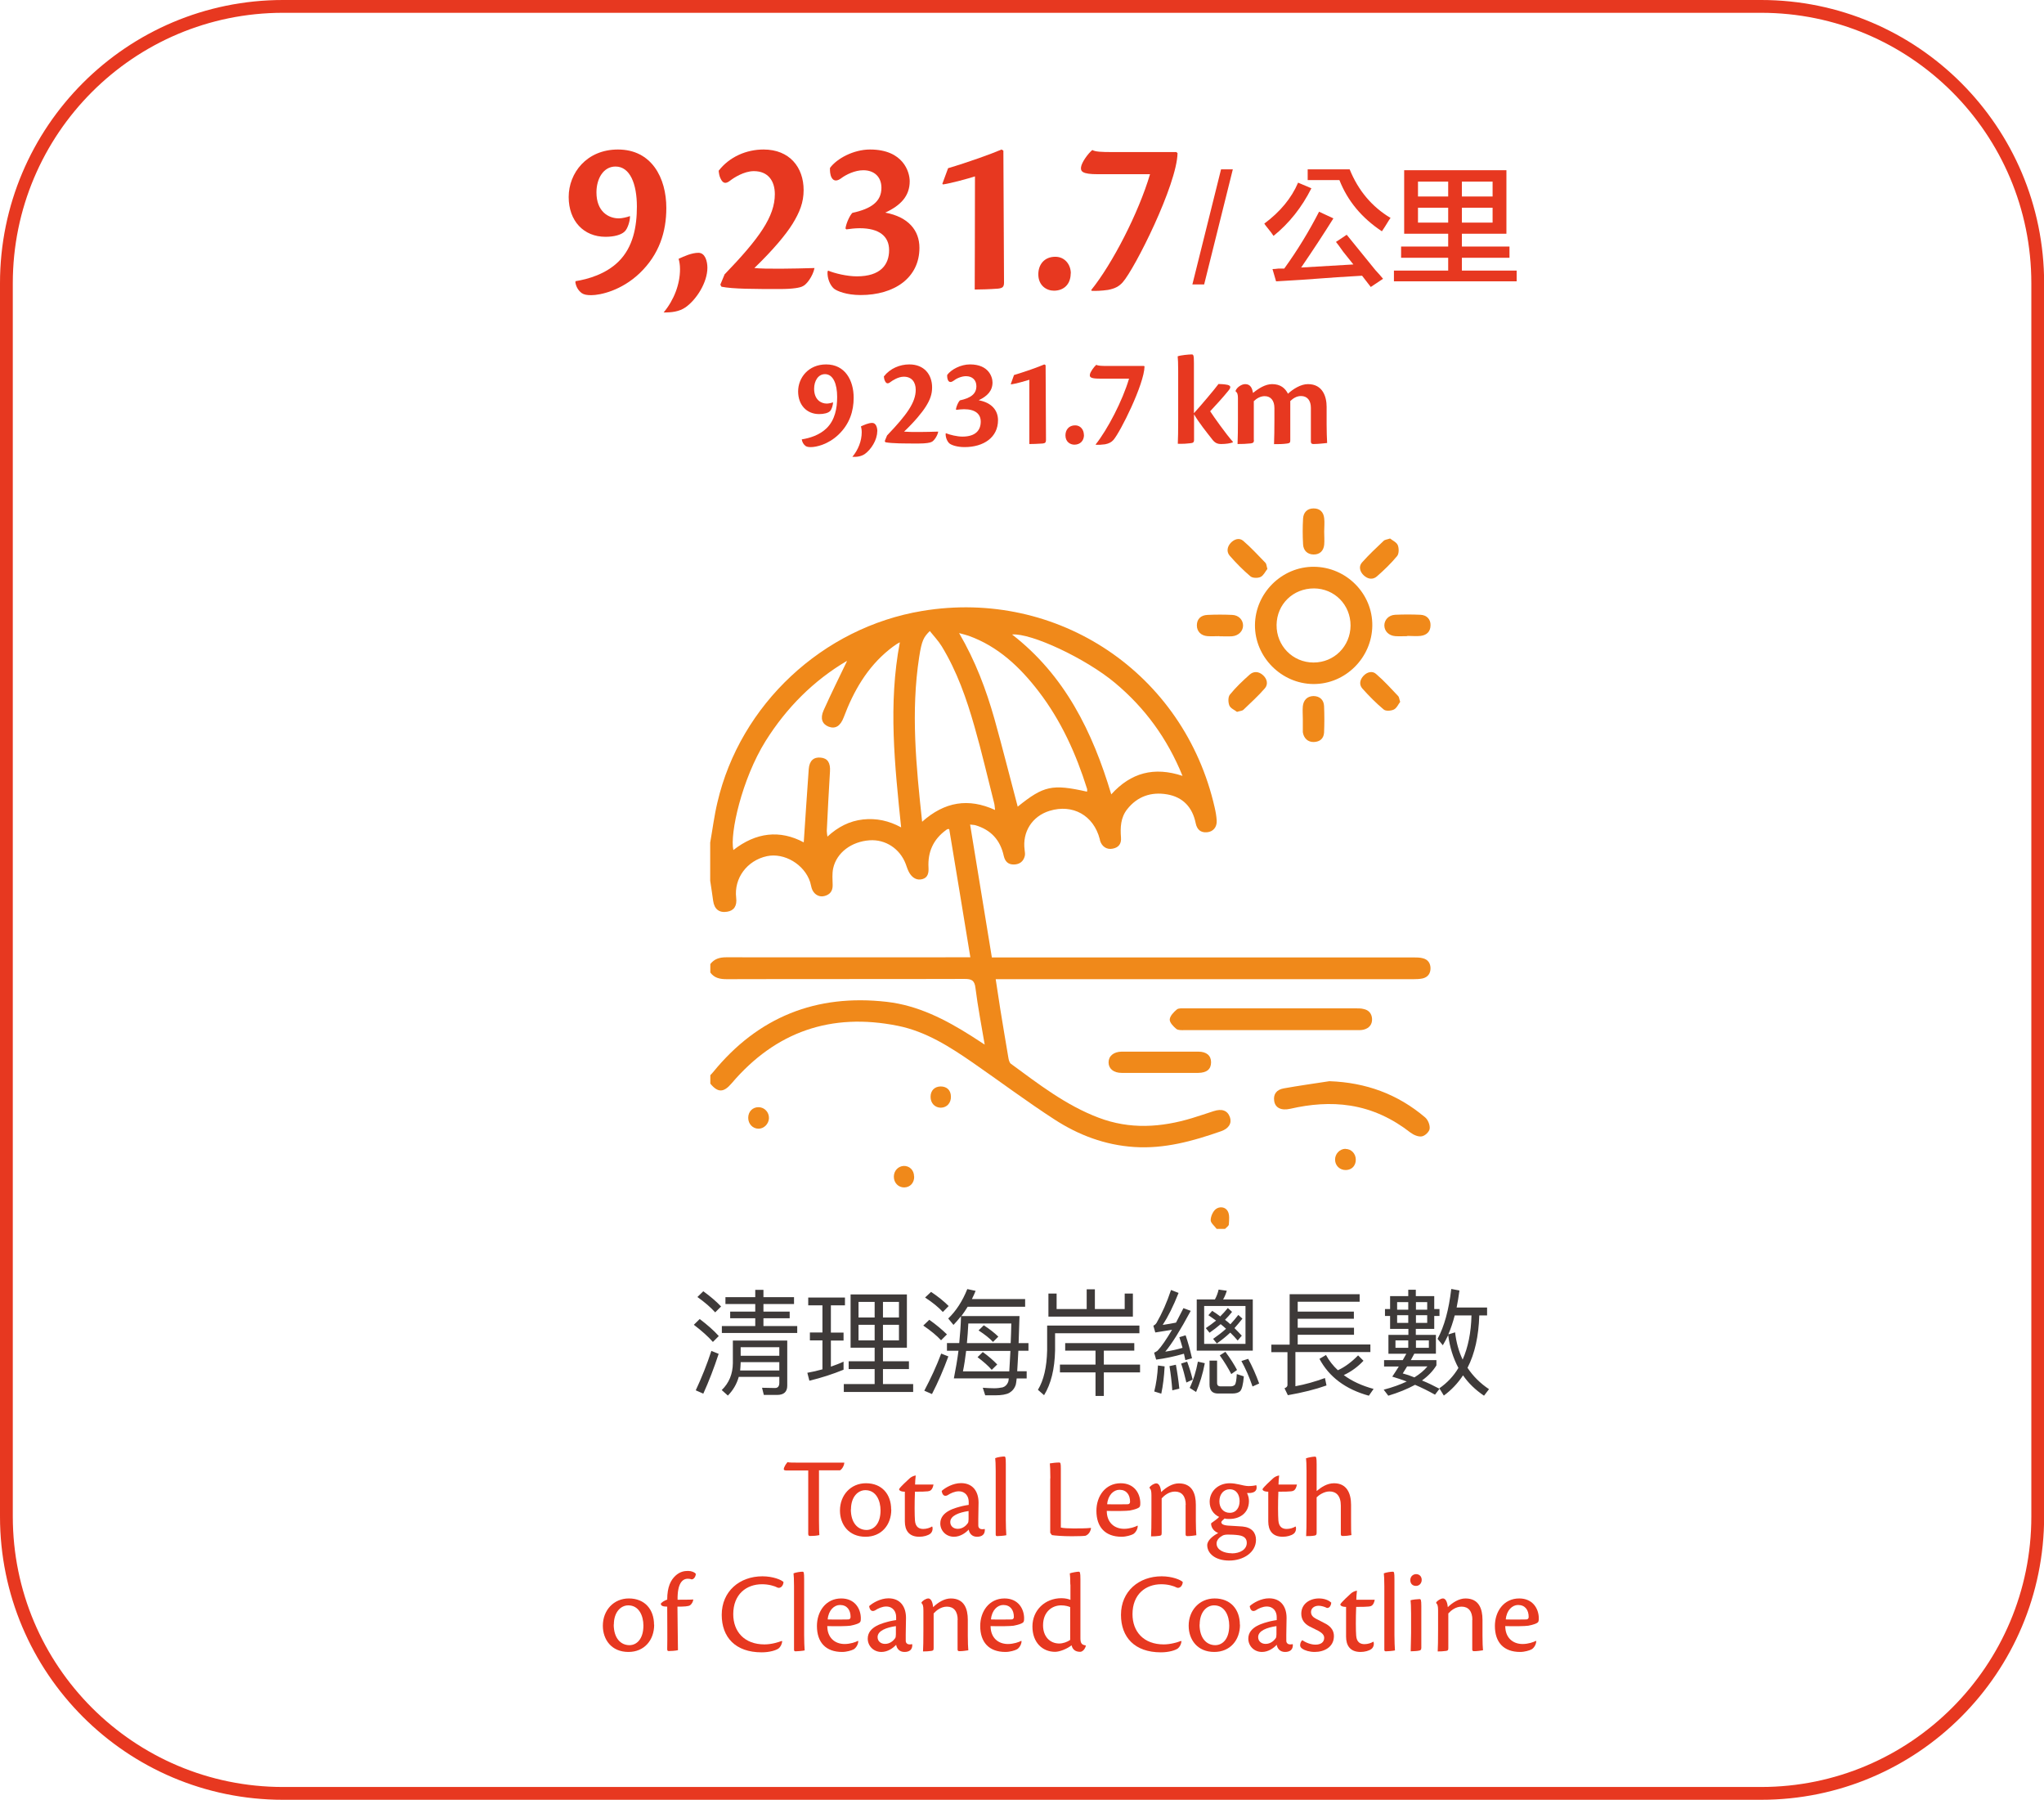 <?xml version="1.0" encoding="UTF-8"?>
<svg id="_圖層_2" data-name="圖層_2" xmlns="http://www.w3.org/2000/svg" viewBox="0 0 159.73 140.61">
  <defs>
    <style>
      .cls-1 {
        fill: #f0891a;
      }

      .cls-2 {
        fill: #3e3a39;
      }

      .cls-3 {
        fill: #e73820;
      }

      .cls-4 {
        fill: none;
        stroke: #e73820;
        stroke-miterlimit: 10;
      }
    </style>
  </defs>
  <g id="_圖層_1-2" data-name="圖層_1">
    <g>
      <path class="cls-1" d="M92.41,60.62c-1.19-2.93-2.94-5.32-5.29-7.28-2.28-1.9-6.54-3.9-8.03-3.77,4.12,3.19,6.29,7.6,7.75,12.49,1.54-1.7,3.35-2.18,5.58-1.44M84.95,61.84c0-.07.02-.15,0-.21-.86-2.74-2.03-5.33-3.79-7.62-1.46-1.9-3.16-3.51-5.47-4.34-.2-.07-.42-.12-.74-.21,1.28,2.19,2.11,4.41,2.76,6.7.64,2.28,1.21,4.58,1.82,6.86,2.04-1.64,2.69-1.78,5.42-1.17M72.06,64.2c1.76-1.57,3.62-1.87,5.7-.92-.03-.22-.03-.38-.07-.53-.51-2-.97-4.01-1.54-5.99-.62-2.18-1.37-4.32-2.56-6.27-.26-.42-.61-.79-.93-1.19-.48.48-.63.73-.83,2.03-.66,4.27-.24,8.52.23,12.87M66.17,51.64c-2.59,1.53-4.7,3.64-6.34,6.25-1.86,2.98-2.81,7.26-2.52,8.52,1.76-1.38,3.63-1.6,5.5-.6.13-1.91.25-3.82.39-5.73.05-.65.39-.95.94-.89.54.05.76.41.72,1.07-.1,1.55-.17,3.1-.25,4.66,0,.13.03.26.05.44.83-.76,1.72-1.22,2.79-1.34,1.04-.11,2.02.1,2.97.62-.5-4.85-1.02-9.63-.1-14.46-.13.08-.22.11-.29.17-.18.12-.36.25-.53.39-1.74,1.4-2.8,3.26-3.57,5.31-.26.68-.65.92-1.18.72-.5-.2-.67-.64-.39-1.27.58-1.29,1.21-2.57,1.82-3.83M55.49,65.88c.19-1.06.32-2.13.57-3.18,1.78-7.66,8.23-13.68,16.01-14.97,10.6-1.76,20.47,4.87,22.85,15.35.08.34.14.68.16,1.03.03.51-.28.87-.75.91-.51.05-.79-.22-.89-.7-.25-1.25-1-2.05-2.24-2.26-1.23-.21-2.32.15-3.12,1.17-.51.65-.54,1.42-.48,2.2.04.48-.17.78-.64.87-.47.1-.86-.16-1-.64-.01-.04,0-.07-.02-.11-.48-1.85-2.11-2.76-3.93-2.2-1.35.42-2.13,1.64-1.94,3.05.02.16.05.34.01.49-.11.42-.41.64-.84.65-.46.01-.7-.24-.8-.67-.27-1.24-1-2.04-2.22-2.4-.1-.03-.21-.02-.41-.05.57,3.47,1.13,6.9,1.7,10.38h.73c10.74,0,21.47,0,32.21,0,.25,0,.52,0,.76.07.38.1.57.38.58.77,0,.42-.21.7-.61.8-.23.05-.47.06-.71.06-10.63,0-21.25,0-31.88,0h-.78c.13.82.24,1.59.36,2.35.21,1.28.42,2.56.64,3.84.03.15.08.34.19.42,2.17,1.59,4.29,3.24,6.85,4.21,2.44.93,4.88.77,7.32.03.56-.17,1.11-.36,1.67-.54.64-.21,1.08-.06,1.27.46.17.48-.08.9-.69,1.11-2.2.77-4.43,1.39-6.8,1.23-2.27-.15-4.33-.93-6.2-2.14-2.18-1.41-4.26-2.97-6.4-4.45-1.81-1.25-3.67-2.44-5.87-2.88-5.19-1.04-9.53.45-12.97,4.49-.62.73-1.07.76-1.67.03v-.66c.07-.08.15-.15.21-.23,3.52-4.32,8.07-6.13,13.58-5.5,2.44.28,4.56,1.37,6.6,2.66.33.21.65.42,1.05.68-.26-1.54-.54-2.97-.72-4.42-.07-.61-.31-.71-.86-.71-6.19.02-12.38,0-18.57.02-.52,0-.97-.08-1.29-.52v-.66c.31-.41.73-.53,1.24-.53,6.14.01,12.28,0,18.41,0h.67c-.56-3.41-1.1-6.72-1.65-10.01-.07,0-.1-.02-.11-.01-.05.02-.1.04-.14.08-1,.73-1.44,1.72-1.37,2.94.02.39-.04.77-.47.89-.42.12-.76-.08-.99-.43-.15-.23-.23-.5-.32-.75-.45-1.19-1.58-1.94-2.83-1.85-1.41.1-2.57.96-2.84,2.19-.09.42-.05.87-.04,1.31.01.48-.23.76-.67.86-.43.1-.83-.17-.97-.62-.05-.16-.07-.32-.12-.48-.45-1.38-2.02-2.31-3.38-2.02-1.56.34-2.58,1.73-2.4,3.25.08.63-.17,1.01-.71,1.09-.62.1-1-.2-1.09-.86-.07-.52-.15-1.04-.23-1.56v-2.97Z"/>
      <path class="cls-1" d="M95.08,96.01c-.17-.23-.47-.46-.47-.68,0-.29.17-.68.39-.86.3-.24.77-.19.95.17.15.28.1.67.08,1.01,0,.13-.19.24-.3.36h-.66Z"/>
      <path class="cls-1" d="M102.68,45.97c-1.63,0-2.9,1.23-2.92,2.85-.02,1.63,1.26,2.94,2.89,2.94,1.61,0,2.88-1.27,2.89-2.89,0-1.62-1.25-2.89-2.86-2.9M102.63,53.44c-2.5-.02-4.58-2.12-4.56-4.61.02-2.5,2.11-4.57,4.61-4.55,2.53.02,4.59,2.1,4.56,4.6-.03,2.51-2.11,4.58-4.61,4.56"/>
      <path class="cls-1" d="M99.26,80.48c-2.23,0-4.47,0-6.71,0-.22,0-.49.02-.63-.1-.23-.19-.53-.5-.51-.74.02-.27.31-.57.55-.77.14-.12.42-.09.64-.09,4.47,0,8.94,0,13.41,0,.18,0,.37,0,.55.05.41.08.64.37.66.77.02.43-.22.73-.65.84-.19.05-.4.04-.6.04-2.23,0-4.47,0-6.71,0"/>
      <path class="cls-1" d="M103.9,84.47c2.84.1,5.33,1.01,7.47,2.83.22.19.39.6.35.89-.03.23-.36.55-.61.59-.27.05-.64-.11-.88-.29-1.4-1.09-2.94-1.83-4.7-2.11-1.58-.25-3.14-.11-4.68.24-.73.17-1.21-.07-1.28-.63-.07-.5.18-.86.75-.96,1.18-.21,2.38-.38,3.56-.56"/>
      <path class="cls-1" d="M90.67,82.16c.99,0,1.98,0,2.97,0,.65,0,1,.31,1,.83,0,.54-.33.82-1,.83-2,0-3.99,0-5.99,0-.63,0-1.02-.33-1.02-.82,0-.5.4-.83,1.02-.84,1.01,0,2.01,0,3.02,0"/>
      <path class="cls-1" d="M103.48,41.52c0,.35.03.7,0,1.04-.05.48-.35.77-.84.76-.49-.01-.79-.33-.81-.8-.04-.67-.04-1.35,0-2.02.03-.46.32-.78.82-.78.5,0,.78.29.83.77.04.34,0,.69,0,1.04h0Z"/>
      <path class="cls-1" d="M101.81,56.17c0-.33-.03-.66,0-.99.05-.48.34-.79.83-.8.48,0,.81.29.83.78.03.69.03,1.39,0,2.08-.03.46-.33.72-.81.73-.45.01-.78-.29-.85-.77,0-.04,0-.07,0-.11,0-.31,0-.62,0-.93h0Z"/>
      <path class="cls-1" d="M109.42,54.83c-.14.18-.27.49-.49.6-.22.11-.64.14-.8,0-.6-.5-1.15-1.06-1.67-1.64-.27-.31-.19-.69.09-.99.28-.3.69-.41.98-.15.62.53,1.17,1.14,1.73,1.73.08.08.08.23.16.46"/>
      <path class="cls-1" d="M99.04,44.45c-.15.18-.29.5-.52.62-.22.11-.63.1-.8-.04-.58-.49-1.12-1.04-1.62-1.61-.26-.3-.21-.69.07-1,.28-.3.67-.43.98-.17.62.53,1.17,1.14,1.74,1.72.08.08.08.24.15.47"/>
      <path class="cls-1" d="M108.64,42.08c.19.15.5.29.59.51.1.24.1.67-.05.85-.47.57-1.02,1.1-1.58,1.59-.33.29-.73.21-1.04-.09-.29-.28-.4-.68-.13-.99.53-.6,1.12-1.15,1.7-1.7.09-.09.27-.1.5-.18"/>
      <path class="cls-1" d="M95.29,49.7c-.31,0-.62.02-.93,0-.51-.04-.83-.37-.83-.84,0-.48.29-.8.84-.82.64-.03,1.28-.03,1.92,0,.51.02.85.39.85.83,0,.44-.36.8-.86.84-.33.02-.66,0-.99,0"/>
      <path class="cls-1" d="M109.97,49.7c-.31,0-.62.02-.93,0-.51-.04-.85-.38-.86-.83,0-.44.33-.81.84-.84.66-.03,1.32-.03,1.98,0,.5.02.8.36.79.81,0,.51-.3.78-.77.84-.34.04-.69,0-1.04,0h0Z"/>
      <path class="cls-1" d="M96.66,55.61c-.18-.14-.5-.27-.59-.49-.1-.25-.11-.67.04-.85.46-.57.99-1.07,1.54-1.56.32-.29.72-.26,1.05.04.32.29.42.71.14,1.03-.51.59-1.1,1.12-1.67,1.67-.09.09-.27.09-.52.17"/>
      <path class="cls-1" d="M59.29,86.5c.46.01.82.4.8.87-.02.44-.39.81-.81.81-.46,0-.81-.37-.81-.85,0-.49.35-.84.82-.83"/>
      <path class="cls-1" d="M105.14,89.76c.46,0,.81.37.81.84,0,.47-.31.8-.77.81-.47.01-.84-.33-.85-.8-.01-.46.36-.85.81-.86"/>
      <path class="cls-1" d="M71.44,91.91c.01.5-.31.85-.78.86-.46,0-.81-.36-.81-.84,0-.46.33-.81.76-.84.46-.02.82.33.82.82"/>
      <path class="cls-1" d="M73.51,84.88c.48,0,.79.29.8.78.02.5-.31.87-.78.88-.47,0-.81-.35-.81-.85,0-.49.31-.8.78-.81"/>
      <path class="cls-4" d="M137.61,140.11H22.12c-11.94,0-21.62-9.68-21.62-21.63V22.13C.5,10.18,10.18.5,22.12.5h115.5c11.94,0,21.62,9.68,21.62,21.63v96.35c0,11.94-9.68,21.63-21.62,21.63Z"/>
      <g>
        <path class="cls-3" d="M44.96,21.97c1.01-.16,2.38-.56,3.37-1.53,1.15-1.13,1.44-2.74,1.44-4.3,0-1.78-.54-3.13-1.67-3.13-.95,0-1.49.95-1.49,2.02,0,1.48.92,2.03,1.75,2.03.23,0,.65-.09.87-.18.02.34-.18,1.01-.43,1.22-.27.25-.81.4-1.48.4-1.71,0-2.88-1.24-2.88-3.11s1.4-3.71,3.85-3.71c2.63,0,3.78,2.21,3.78,4.57,0,1.84-.54,3.62-2.09,5.1-1.42,1.35-3.06,1.71-3.78,1.71-.34,0-.56-.04-.74-.16-.29-.22-.45-.52-.5-.86l.02-.05Z"/>
        <path class="cls-3" d="M55.28,20.91c0,1.17-.86,2.5-1.71,3.1-.49.34-1.1.41-1.71.4.81-.97,1.28-2.2,1.28-3.38,0-.34-.05-.61-.11-.81.43-.2,1.03-.47,1.55-.47s.7.65.7,1.17Z"/>
        <path class="cls-3" d="M56.61,21.45c2.74-2.84,3.94-4.54,3.94-6.28,0-1.03-.52-1.8-1.64-1.8-.77,0-1.57.52-1.85.74-.34.27-.56.23-.74-.14-.11-.2-.14-.45-.16-.63.85-1.1,2.18-1.66,3.51-1.66,2.03,0,3.13,1.39,3.13,3.17,0,.97-.31,1.73-.86,2.63-.54.87-1.55,2.07-2.99,3.46.86.09,3.04.05,4.7,0-.13.65-.63,1.3-.9,1.41-.2.13-.81.23-1.78.23-2.05,0-3.67,0-4.59-.18l-.09-.16.32-.77Z"/>
        <path class="cls-3" d="M64.71,21.14c.52.22,1.49.45,2.25.45,1.84,0,2.52-.9,2.52-2.05,0-1.08-.77-1.71-2.3-1.71-.38,0-.76.05-1.04.09l-.07-.07c.05-.4.34-1.03.54-1.22,1.48-.32,2.27-.88,2.27-1.96,0-.83-.54-1.37-1.42-1.37-.65,0-1.35.34-1.73.63-.27.2-.56.27-.74-.05-.13-.23-.14-.56-.13-.76.54-.74,1.85-1.44,3.13-1.44,2.59,0,3.1,1.75,3.1,2.48,0,1.15-.7,1.89-1.91,2.45,1.82.34,2.67,1.4,2.67,2.75,0,2.36-1.98,3.69-4.59,3.69-1.12,0-1.85-.31-2.09-.5-.31-.27-.54-.83-.5-1.35l.05-.05Z"/>
        <path class="cls-3" d="M78.41,11.76c0,1.21.05,8.86.05,10.32,0,.36-.14.43-.47.47-.61.05-1.51.07-1.82.07,0-.96.02-4.88.02-8.84-.49.16-1.87.54-2.5.63l-.05-.05.45-1.22c1.53-.45,3.42-1.13,4.18-1.46l.14.09Z"/>
        <path class="cls-3" d="M83.67,21.36c0,.83-.52,1.35-1.31,1.35-.58,0-1.22-.4-1.22-1.28,0-.74.45-1.37,1.33-1.37.74,0,1.21.61,1.21,1.3Z"/>
        <path class="cls-3" d="M92.02,11.96c-.05,2.47-3.33,9.02-4.29,10.1-.29.32-.61.49-1.15.59-.5.07-.96.09-1.28.07l-.02-.07c1.64-2.03,3.69-6,4.59-9.04h-4.09c-1.21,0-1.35-.22-1.3-.56.05-.36.52-1.03.88-1.33.23.14.74.16,1.55.16h5.02l.07.07Z"/>
      </g>
      <path class="cls-3" d="M93.18,22.22l2.24-8.99h.92l-2.24,8.99h-.92ZM102.48,14.71c-.75,1.49-1.73,2.73-2.96,3.72-.08-.13-.24-.35-.48-.64-.11-.13-.19-.24-.24-.32,1.25-.93,2.13-2,2.64-3.2l1.04.44h0ZM101.72,21.86c-.88.05-1.55.09-2,.12l-.28-.96c.11,0,.27-.01.48-.04h.44c1.04-1.44,1.94-2.92,2.72-4.44l1.12.52c-.75,1.2-1.59,2.48-2.52,3.84l4.08-.24c-.19-.24-.45-.57-.8-1-.24-.35-.43-.6-.56-.76l.84-.56c.48.59,1.23,1.51,2.24,2.76.27.29.47.52.6.68l-.96.64-.68-.88c-1.01.05-2.58.16-4.72.32h0ZM108.55,17.19c-.24.4-.43.69-.56.88-1.57-1.04-2.68-2.37-3.32-4h-2.48v-.84h3.28c.67,1.65,1.73,2.92,3.2,3.8-.03.03-.07.08-.12.16h0ZM109.49,20.14v-.88h3.68v-1h-3.44v-4.96h7.99v4.96h-3.48v1h3.72v.88h-3.72v1h4.28v.84h-9.59v-.84h4.24v-1h-3.68ZM110.81,14.19v1.16h2.36v-1.16h-2.36ZM110.81,16.23v1.16h2.36v-1.16h-2.36ZM116.64,14.19h-2.4v1.16h2.4v-1.16ZM114.24,16.23v1.16h2.4v-1.16h-2.4Z"/>
      <g>
        <path class="cls-3" d="M62.69,34.32c.57-.09,1.35-.32,1.91-.87.65-.64.82-1.55.82-2.44,0-1.01-.31-1.78-.95-1.78-.54,0-.85.54-.85,1.14,0,.84.52,1.16.99,1.16.13,0,.37-.05.49-.1,0,.19-.1.57-.25.7-.15.14-.46.22-.84.22-.97,0-1.64-.71-1.64-1.77s.8-2.11,2.19-2.11c1.49,0,2.15,1.26,2.15,2.6,0,1.04-.31,2.05-1.19,2.89-.81.77-1.74.97-2.15.97-.19,0-.32-.02-.42-.09-.16-.12-.26-.3-.29-.49v-.03Z"/>
        <path class="cls-3" d="M68.55,33.71c0,.67-.49,1.42-.97,1.76-.28.19-.62.24-.97.22.46-.55.73-1.25.73-1.92,0-.19-.03-.35-.06-.46.25-.11.58-.27.88-.27s.4.37.4.66Z"/>
        <path class="cls-3" d="M69.32,34.02c1.55-1.62,2.24-2.58,2.24-3.57,0-.58-.3-1.02-.93-1.02-.44,0-.89.3-1.05.42-.19.15-.32.13-.42-.08-.06-.11-.08-.25-.09-.36.48-.62,1.24-.94,1.99-.94,1.16,0,1.78.79,1.78,1.8,0,.55-.17.98-.49,1.49-.31.49-.88,1.18-1.7,1.96.49.05,1.73.03,2.67,0-.07.37-.36.74-.51.8-.11.07-.46.13-1.01.13-1.17,0-2.09,0-2.61-.1l-.05-.09.18-.44Z"/>
        <path class="cls-3" d="M73.93,33.85c.3.12.85.26,1.28.26,1.04,0,1.43-.51,1.43-1.17,0-.61-.44-.97-1.31-.97-.21,0-.43.03-.59.05l-.04-.04c.03-.23.19-.58.31-.7.84-.18,1.29-.5,1.29-1.11,0-.47-.31-.78-.81-.78-.37,0-.77.19-.98.36-.15.11-.32.15-.42-.03-.07-.13-.08-.32-.07-.43.31-.42,1.05-.82,1.78-.82,1.47,0,1.76.99,1.76,1.41,0,.65-.4,1.07-1.08,1.39,1.03.19,1.51.8,1.51,1.56,0,1.34-1.12,2.1-2.61,2.1-.63,0-1.05-.17-1.19-.29-.17-.15-.31-.47-.29-.77l.03-.03Z"/>
        <path class="cls-3" d="M81.71,28.52c0,.69.03,5.03.03,5.86,0,.2-.08.25-.27.27-.35.03-.86.04-1.03.04,0-.54,0-2.77,0-5.02-.28.09-1.06.31-1.42.36l-.03-.03.25-.7c.87-.26,1.94-.64,2.37-.83l.08.05Z"/>
        <path class="cls-3" d="M84.71,33.97c0,.47-.3.77-.75.77-.33,0-.7-.22-.7-.73,0-.42.26-.78.76-.78.42,0,.68.35.68.74Z"/>
        <path class="cls-3" d="M89.44,28.63c-.03,1.4-1.89,5.12-2.43,5.74-.16.18-.35.28-.65.34-.29.04-.54.05-.73.04v-.04c.92-1.16,2.09-3.4,2.6-5.13h-2.32c-.69,0-.77-.12-.74-.32.03-.2.3-.58.5-.76.13.08.42.09.88.09h2.85l.04.04Z"/>
        <path class="cls-3" d="M93.31,32.27c.46-.5,1.68-1.94,1.91-2.27.18,0,.49.02.72.07.24.07.28.19.04.47-.42.52-.92,1.06-1.41,1.59.29.45,1.28,1.84,1.78,2.39v.03c-.18.09-.58.14-.91.14s-.52-.09-.77-.44c-.37-.47-.99-1.24-1.36-1.88v1.99c0,.2-.07.25-.31.27-.27.03-.45.05-.96.04.02-.42.03-1.02.03-1.88v-3.82c0-.61-.02-.92-.04-1.13.22-.09.88-.15,1.09-.15.14,0,.18.05.18.67v3.91Z"/>
        <path class="cls-3" d="M97.99,34.36c0,.18-.03.25-.24.28-.36.04-.67.05-1.04.05.02-.54.03-1.17.03-1.86v-1.72c0-.28-.04-.43-.18-.53v-.06c.1-.26.46-.51.75-.51.44,0,.55.37.61.69.42-.35.96-.69,1.49-.69.66,0,1.02.32,1.24.75.4-.37,1-.75,1.56-.75,1.16,0,1.46.99,1.46,1.77v1.39c0,.53.02,1.09.04,1.44-.24.02-.65.08-1.08.08-.13,0-.19-.06-.19-.19v-2.63c0-.57-.27-.93-.77-.93-.36,0-.62.19-.84.39v3.05c0,.18-.02.24-.24.27-.36.05-.67.05-1.03.05.02-.54.03-1.17.03-1.86v-.96c0-.58-.28-.93-.76-.93-.33,0-.62.17-.85.39v3.04Z"/>
      </g>
      <path class="cls-2" d="M56.17,104.38l-.46.46c-.36-.41-.86-.86-1.49-1.34l.46-.45c.59.45,1.1.89,1.49,1.33ZM56.16,105.77c-.36,1.1-.76,2.14-1.2,3.11l-.59-.26c.47-1.01.88-2.03,1.22-3.08l.57.23ZM56.35,102.07l-.46.46c-.34-.38-.8-.78-1.39-1.2l.46-.45c.55.4,1.01.79,1.39,1.19ZM56.88,109.03l-.48-.43c.57-.55.86-1.25.87-2.1v-1.77h4.25v3.53c0,.48-.27.72-.79.72h-1.04l-.14-.56c.36,0,.7.02,1.01.02.23,0,.34-.14.34-.41v-.46h-3.17c-.16.57-.45,1.05-.85,1.46ZM59.02,101.34v-.57h.64v.57h2.39v.54h-2.39v.59h2.05v.52h-2.05v.61h2.64v.54h-5.89v-.54h2.61v-.61h-1.96v-.52h1.96v-.59h-2.33v-.54h2.33ZM57.88,106.47c0,.22-.03.41-.04.6h3.06v-.65h-3.02v.05ZM60.9,105.25h-3.02v.67h3.02v-.67ZM64.27,104.11v-2.13h-1.11v-.61h2.87v.61h-1.1v2.13h.99v.62h-.99v2.04c.34-.12.67-.24.99-.39v.63c-.83.34-1.72.63-2.67.86l-.16-.62c.4-.07.79-.16,1.18-.27v-2.26h-.98v-.62h.98ZM70.87,101.13v4.16h-1.87v1.06h2.03v.61h-2.03v1.17h2.36v.62h-5.42v-.62h2.41v-1.17h-2.03v-.61h2.03v-1.06h-1.88v-4.16h4.4ZM68.35,102.93v-1.22h-1.26v1.22h1.26ZM68.35,103.5h-1.26v1.22h1.26v-1.22ZM69,102.93h1.25v-1.22h-1.25v1.22ZM70.25,103.5h-1.25v1.22h1.25v-1.22ZM74,104.25l-.46.46c-.33-.36-.79-.74-1.39-1.15l.47-.45c.54.38,1,.77,1.38,1.14ZM74.11,105.97c-.38,1.04-.81,2.03-1.28,2.94l-.6-.26c.5-.95.95-1.91,1.32-2.9l.56.22ZM74.14,102.03l-.46.47c-.33-.36-.79-.74-1.39-1.13l.47-.44c.54.36,1,.73,1.38,1.11ZM75.1,102.82h4.57c-.03.79-.05,1.49-.07,2.11h.77v.6h-.79c-.04.66-.06,1.19-.09,1.6h.74v.56h-.78c-.03.25-.05.41-.07.48-.09.29-.26.5-.51.65-.25.13-.61.19-1.1.19-.22,0-.49,0-.78,0l-.19-.59c.32.02.62.04.89.04.24,0,.46-.03.66-.07.2-.06.34-.2.43-.41.02-.05.04-.14.05-.29h-4.29c.14-.72.27-1.44.36-2.16h-.9v-.6h.96c.07-.69.12-1.4.14-2.1-.19.24-.39.47-.59.68l-.41-.5c.61-.59,1.11-1.35,1.49-2.3l.65.14c-.09.23-.19.44-.29.64h4.16v.6h-4.49c-.16.26-.32.5-.5.74ZM75.25,107.14h3.62c.03-.41.05-.94.09-1.6h-3.46c-.07.58-.15,1.12-.25,1.6ZM79.04,103.4h-3.37c-.03.54-.06,1.05-.11,1.53h3.42c.02-.47.04-.98.05-1.53ZM77.92,106.61l-.42.41c-.27-.31-.64-.64-1.11-.99l.41-.4c.45.32.82.65,1.13.97ZM78.01,104.43l-.41.41c-.27-.29-.65-.59-1.13-.9l.41-.4c.45.29.83.59,1.13.88ZM89.04,104.16h-6.59v1.34c-.03,1.46-.32,2.62-.86,3.5l-.48-.42c.45-.74.69-1.76.72-3.08v-1.94h7.21v.6ZM85.56,100.73v1.54h2.33v-1.21h.64v1.8h-6.6v-1.8h.64v1.21h2.35v-1.54h.64ZM88.64,104.93v.59h-2.38v1.09h2.83v.61h-2.83v1.84h-.65v-1.84h-2.78v-.61h2.78v-1.09h-2.37v-.59h5.39ZM93.13,106.12l-.5.14-.11-.5c-.76.22-1.48.37-2.17.46l-.16-.54c.11-.05.2-.1.27-.16.31-.32.68-.87,1.13-1.63-.43.07-.87.14-1.31.21l-.15-.53c.09-.04.18-.11.25-.22.43-.75.81-1.6,1.13-2.57l.59.23c-.41,1.04-.83,1.87-1.24,2.5.34-.05.69-.11,1.04-.18.18-.35.38-.73.58-1.13l.57.21c-.81,1.51-1.47,2.57-1.99,3.19.46-.07.91-.17,1.35-.3-.08-.29-.16-.56-.25-.83l.49-.15c.18.52.35,1.13.5,1.8ZM91.01,106.76c-.04.8-.13,1.51-.26,2.12l-.55-.17c.15-.59.25-1.27.29-2.03l.52.07ZM92.16,108.49l-.55.13c-.05-.71-.13-1.34-.22-1.89l.5-.11c.11.58.2,1.2.27,1.87ZM93.21,107.78l-.5.23c-.13-.56-.26-1.05-.41-1.48l.47-.15c.16.43.31.89.43,1.4ZM94.15,106.5c-.16.86-.4,1.61-.68,2.25l-.5-.32c.29-.61.5-1.3.64-2.05l.54.12ZM94.94,101.52c.13-.24.23-.5.29-.77l.64.09c-.07.23-.16.46-.29.68h2.32v4h-4.38v-4h1.42ZM97.33,102.03h-3.23v2.96h3.23v-2.96ZM95.37,102.83c.21-.21.4-.42.58-.64l.33.3c-.17.22-.35.42-.55.62.15.12.3.23.42.35.22-.23.42-.48.62-.73l.32.29c-.2.26-.41.5-.62.74.2.2.39.39.57.59l-.32.38c-.18-.22-.38-.42-.58-.62-.33.31-.68.59-1.05.85l-.29-.36c.36-.25.7-.51,1.01-.79-.14-.13-.28-.25-.42-.36-.27.23-.57.46-.87.67l-.29-.36c.29-.19.55-.39.8-.59-.2-.14-.4-.29-.6-.42l.3-.34c.23.14.44.3.65.45ZM95.19,108.87c-.45,0-.67-.23-.67-.7v-1.87h.59v1.76c0,.16.09.25.27.25h.8c.14,0,.24-.05.32-.12.07-.09.13-.37.15-.84l.55.18c-.05.63-.15,1.03-.3,1.17-.13.11-.33.17-.61.17h-1.1ZM96.67,107.03l-.45.32c-.23-.44-.52-.93-.9-1.46l.44-.28c.4.54.7,1.02.91,1.42ZM98.39,108.09l-.51.23c-.26-.76-.55-1.41-.87-1.99l.53-.17c.32.59.61,1.24.86,1.93ZM101.41,103.73h4.4v.55h-4.4v.76h5.68v.59h-5.86v2.67c.77-.14,1.54-.36,2.31-.64l.12.58c-.87.31-1.88.56-3.02.76l-.26-.54c.15-.06.23-.14.23-.25v-2.57h-1.26v-.59h1.43v-3.94h5.47v.59h-4.84v.77h4.39v.56h-4.39v.72ZM104.55,107.05c.55-.25,1.07-.64,1.58-1.16l.42.42c-.45.48-.96.85-1.54,1.12.63.47,1.41.83,2.33,1.08l-.37.53c-1.82-.5-3.11-1.47-3.86-2.88l.51-.3c.24.44.55.84.93,1.19ZM110.05,101.26v-.5h.59v.5h1.44v1.01h.41v.54h-.41v1.01h-1.44v.47h1.57v1.47h-1.69c-.1.18-.19.34-.27.5h2v.41c-.27.44-.65.84-1.13,1.18.45.18.9.4,1.37.65l-.35.46c-.52-.29-1.04-.55-1.56-.77-.59.32-1.29.61-2.09.85l-.36-.47c.69-.18,1.3-.4,1.8-.64-.38-.14-.76-.27-1.13-.38.18-.27.35-.53.51-.79h-1.15v-.5h1.46c.09-.17.19-.33.28-.5h-1.4v-1.47h1.56v-.47h-1.43v-1.01h-.4v-.54h.4v-1.01h1.43ZM110.05,104.72h-1v.58h1v-.58ZM110.05,102.32v-.59h-.87v.59h.87ZM110.05,102.75h-.87v.6h.87v-.6ZM111.54,106.75h-1.58c-.13.2-.23.39-.34.55.3.08.6.18.91.31.42-.26.77-.55,1.02-.86ZM111.53,102.32v-.59h-.88v.59h.88ZM111.53,102.75h-.88v.6h.88v-.6ZM111.66,104.72h-1.01v.58h1.01v-.58ZM113.18,104.29c-.14.3-.29.57-.43.81l-.41-.5c.52-.96.88-2.26,1.07-3.9l.64.12c-.06.47-.14.92-.22,1.33h2.38v.62h-.61c-.05,1.62-.35,2.99-.92,4.09.43.65.99,1.21,1.68,1.67l-.39.51c-.67-.45-1.22-.98-1.64-1.59-.41.62-.91,1.15-1.5,1.58l-.35-.57c.61-.42,1.11-.95,1.49-1.59-.41-.76-.68-1.62-.8-2.58ZM113.19,104.25l.52-.16c.09.79.29,1.5.59,2.13.42-.95.66-2.11.69-3.45h-1.31c-.14.54-.31,1.04-.5,1.48Z"/>
      <g>
        <path class="cls-3" d="M63.15,114.88h-1.73c-.14,0-.21-.06-.15-.21.09-.22.2-.36.27-.44.13.04.34.04,1.34.04h3.1c-.02.28-.21.54-.34.6h-1.64v3.95c0,.63.02.93.03,1.11-.21.05-.48.07-.72.07-.09,0-.15-.03-.15-.16v-4.97Z"/>
        <path class="cls-3" d="M69.65,117.93c0,1.22-.78,2.13-2.01,2.13-1.33,0-2-.97-2-2.05,0-1.2.84-2.13,2.03-2.13,1.26,0,1.97.87,1.97,2.05ZM66.49,117.91c0,1.08.55,1.62,1.23,1.62.54,0,1.09-.45,1.09-1.53,0-.77-.35-1.58-1.18-1.58-.6,0-1.13.54-1.13,1.5Z"/>
        <path class="cls-3" d="M72.86,119.28c.05.18,0,.41-.16.54-.19.15-.53.24-.86.24-.82,0-1.13-.51-1.13-1.2v-2.32c-.32,0-.45-.1-.45-.2.1-.19.68-.71.81-.83.12-.11.27-.2.49-.24-.03.29-.05.51-.05.71h1.44c-.09.47-.29.51-.45.53-.3.02-.35.03-1,.03-.04.91-.03,1.86,0,2.25.04.53.34.66.65.66.26,0,.53-.09.68-.19l.03.02Z"/>
        <path class="cls-3" d="M76.96,119.48c.02.39-.21.58-.61.58s-.6-.27-.65-.56c-.24.26-.66.56-1.15.56-.63,0-1.07-.48-1.07-1.04,0-.97,1.24-1.23,1.73-1.36.16-.04.36-.07.49-.09v-.24c0-.41-.24-.82-.78-.82-.31,0-.64.15-.88.31-.27.13-.41-.06-.45-.34.28-.26.89-.61,1.51-.61.93,0,1.37.66,1.37,1.53,0,.39-.03,1.23-.02,1.79,0,.17.12.28.3.28.05,0,.14,0,.19-.02l.02.03ZM74.85,119.44c.37,0,.64-.24.78-.44.04-.06.06-.15.06-.31v-.64c-.74.11-1.43.36-1.43.86,0,.33.26.53.58.53Z"/>
        <path class="cls-3" d="M77.81,114.92c0-.54-.02-.82-.04-1,.18-.08.55-.13.7-.13.1,0,.13.04.13.59v4.37c0,.44.02.93.04,1.19-.16.04-.6.07-.71.07-.08,0-.12-.03-.12-.12v-4.97Z"/>
        <path class="cls-3" d="M82.08,115.49c0-.61-.02-.98-.04-1.16.16-.03.49-.07.72-.07.12,0,.14.05.14.5v4.58c.18.05.61.07.99.07.41,0,.99,0,1.35-.04l.02.02c-.05.29-.2.5-.43.59-.12.02-.42.04-1.06.04-.74,0-1.33-.05-1.57-.09l-.13-.18v-4.25Z"/>
        <path class="cls-3" d="M88.91,119.21c0,.29-.21.57-.37.65-.15.08-.53.2-.89.2-1.28,0-1.97-.75-1.97-2.03,0-1.13.69-2.15,1.9-2.15,1.05,0,1.51.78,1.53,1.51,0,.1,0,.22-.03.29-.03.15-.47.27-.79.33-.25.04-1.15.05-1.8.03,0,.89.57,1.4,1.36,1.4.43,0,.87-.15,1.04-.25l.02.03ZM86.51,117.52c.63.02,1.44,0,1.62,0,.11,0,.18-.08.18-.19,0-.54-.27-.94-.83-.94-.45,0-.9.41-.96,1.13Z"/>
        <path class="cls-3" d="M92.66,117.57c0-.68-.31-1.04-.84-1.04-.46,0-.82.29-1.04.53v2.7c0,.18-.04.21-.19.23-.21.03-.42.04-.64.04.02-.34.03-.87.03-1.67v-1.53c0-.34-.04-.49-.15-.58v-.04c.07-.14.35-.32.53-.32.28,0,.36.46.38.68.38-.37.88-.68,1.38-.68,1.06,0,1.33.82,1.33,1.67v1.24c0,.53.02.92.04,1.14-.2.03-.45.07-.7.07-.11,0-.14-.05-.14-.14v-2.31Z"/>
        <path class="cls-3" d="M96.81,115.97c.27.06.54.13.75.13.24,0,.47-.03.61-.07.02.04.03.12.03.18,0,.26-.17.4-.5.43-.06,0-.19,0-.25,0,.11.23.15.44.15.63,0,.94-.72,1.4-1.52,1.4-.16,0-.27,0-.38-.04-.11.09-.26.23-.26.28,0,.15.14.25.54.28.43.03.78.04,1.12.07.73.07,1.05.49,1.05,1.04,0,.98-.98,1.62-2.09,1.62s-1.72-.57-1.72-1.2c0-.38.45-.74.86-.95-.3-.12-.54-.37-.56-.72,0-.04.02-.06.08-.1.18-.13.42-.29.55-.44-.44-.2-.74-.63-.74-1.18,0-.83.67-1.45,1.57-1.45.24,0,.49.04.71.09ZM96.25,121.36c.68,0,1.18-.32,1.18-.82,0-.28-.13-.53-.64-.6-.28-.04-.6-.05-.83-.05-.19,0-.35.03-.44.09-.24.13-.45.34-.45.61,0,.51.6.76,1.19.76ZM95.29,117.29c0,.55.34.9.81.9.52,0,.77-.43.77-.91s-.23-.93-.78-.93c-.44,0-.8.36-.8.94Z"/>
        <path class="cls-3" d="M101.26,119.28c.05.18,0,.41-.16.54-.19.15-.53.24-.86.24-.82,0-1.13-.51-1.13-1.2v-2.32c-.32,0-.45-.1-.45-.2.1-.19.68-.71.81-.83.12-.11.27-.2.49-.24-.03.29-.05.51-.05.71h1.44c-.09.47-.29.51-.45.53-.3.02-.35.03-1,.03-.04.91-.03,1.86,0,2.25.04.53.34.66.65.66.26,0,.53-.09.68-.19l.03.02Z"/>
        <path class="cls-3" d="M102.9,116.48c.35-.29.8-.6,1.35-.6,1.01,0,1.33.81,1.33,1.68v1.23c0,.55,0,.94.03,1.14-.18.04-.44.07-.7.07-.09,0-.13-.05-.13-.15,0-.18,0-1.43,0-2.22s-.38-1.11-.88-1.11c-.43,0-.83.28-1.01.46v2.76c0,.16-.04.21-.17.23-.23.04-.45.04-.65.04.02-.34.03-.87.03-1.67v-3.41c0-.54-.02-.82-.04-1,.21-.07.54-.13.7-.13.09,0,.13.04.13.59v2.09Z"/>
      </g>
      <g>
        <path class="cls-3" d="M51.12,126.93c0,1.22-.78,2.13-2.01,2.13-1.33,0-2-.97-2-2.05,0-1.2.84-2.13,2.03-2.13,1.26,0,1.97.87,1.97,2.05ZM47.96,126.91c0,1.08.55,1.62,1.23,1.62.54,0,1.09-.45,1.09-1.53,0-.77-.35-1.58-1.18-1.58-.6,0-1.13.54-1.13,1.5Z"/>
        <path class="cls-3" d="M54.37,122.94c.02.18-.13.46-.33.45-.09-.04-.21-.05-.29-.05-.44,0-.82.39-.8,1.64.15,0,1.01,0,1.23-.02-.02.19-.14.37-.25.45-.12.09-.47.11-.99.11,0,.92.04,2.9.04,3.4-.18.05-.58.07-.71.07-.09,0-.13-.02-.13-.16.02-.97,0-2.04,0-3.31-.37,0-.5-.08-.5-.24.12-.13.25-.22.5-.31,0-1,.28-1.53.65-1.87.34-.31.67-.37.98-.37.26,0,.5.1.58.2Z"/>
        <path class="cls-3" d="M61.13,128.22c-.03.25-.14.45-.29.57-.2.14-.69.3-1.32.3-2.05,0-3.12-1.18-3.12-2.93,0-1.84,1.4-3.01,3.18-3.01.83,0,1.5.28,1.65.45-.03.33-.25.5-.45.44-.26-.14-.72-.27-1.23-.27-1.22,0-2.25.78-2.25,2.34,0,1.36.87,2.36,2.44,2.36.55,0,1.09-.17,1.35-.27l.04.03Z"/>
        <path class="cls-3" d="M62.05,123.92c0-.54-.02-.82-.04-1,.18-.08.55-.13.7-.13.1,0,.13.04.13.59v4.37c0,.44.02.93.04,1.19-.16.04-.6.07-.71.07-.08,0-.12-.03-.12-.12v-4.97Z"/>
        <path class="cls-3" d="M67.07,128.21c0,.29-.21.57-.37.65-.15.08-.53.2-.89.2-1.28,0-1.97-.75-1.97-2.03,0-1.13.69-2.15,1.9-2.15,1.05,0,1.51.78,1.53,1.51,0,.1,0,.22-.03.29-.03.15-.47.27-.79.33-.25.04-1.15.05-1.8.03,0,.89.57,1.4,1.36,1.4.43,0,.87-.15,1.04-.25l.02.03ZM64.67,126.52c.63.02,1.44,0,1.62,0,.11,0,.18-.08.18-.19,0-.54-.27-.94-.83-.94-.45,0-.9.41-.96,1.13Z"/>
        <path class="cls-3" d="M71.29,128.48c.02.39-.21.58-.61.58s-.6-.27-.65-.56c-.24.26-.66.56-1.15.56-.63,0-1.07-.48-1.07-1.04,0-.97,1.24-1.23,1.73-1.36.16-.04.36-.07.49-.09v-.24c0-.41-.24-.82-.78-.82-.31,0-.64.15-.88.31-.27.13-.41-.06-.45-.34.28-.26.89-.61,1.51-.61.93,0,1.37.66,1.37,1.53,0,.39-.03,1.23-.02,1.79,0,.17.12.28.3.28.05,0,.14,0,.19-.02l.02.03ZM69.17,128.43c.37,0,.64-.24.78-.44.04-.06.06-.15.06-.31v-.64c-.74.11-1.43.36-1.43.86,0,.33.26.53.58.53Z"/>
        <path class="cls-3" d="M74.84,126.56c0-.68-.31-1.04-.84-1.04-.46,0-.82.29-1.04.53v2.7c0,.18-.04.21-.19.23-.21.03-.42.04-.64.04.02-.34.03-.87.03-1.67v-1.53c0-.34-.04-.49-.15-.58v-.04c.07-.14.35-.32.53-.32.28,0,.36.46.38.68.38-.37.88-.68,1.38-.68,1.06,0,1.33.82,1.33,1.67v1.24c0,.53.02.92.04,1.14-.2.03-.45.07-.7.07-.11,0-.14-.05-.14-.14v-2.31Z"/>
        <path class="cls-3" d="M79.83,128.21c0,.29-.21.57-.37.65-.15.08-.53.2-.89.2-1.28,0-1.97-.75-1.97-2.03,0-1.13.69-2.15,1.9-2.15,1.05,0,1.51.78,1.53,1.51,0,.1,0,.22-.03.29-.03.15-.47.27-.79.33-.25.04-1.15.05-1.8.03,0,.89.57,1.4,1.36,1.4.43,0,.87-.15,1.04-.25l.02.03ZM77.43,126.52c.63.02,1.44,0,1.62,0,.11,0,.18-.08.18-.19,0-.54-.27-.94-.83-.94-.45,0-.9.41-.96,1.13Z"/>
        <path class="cls-3" d="M83.64,123.8c0-.48-.02-.7-.04-.88.16-.06.55-.13.69-.13.1,0,.14.04.14.59v4.62c0,.42.14.51.42.55v.03c-.04.22-.24.47-.44.47-.43,0-.61-.24-.67-.51-.37.29-.94.51-1.29.51-.97,0-1.77-.71-1.77-1.98s.98-2.21,2.27-2.21c.33,0,.59.08.7.13v-1.2ZM83.64,125.56c-.13-.06-.39-.14-.72-.14-.7,0-1.41.5-1.41,1.56,0,.88.54,1.42,1.27,1.42.28,0,.63-.12.85-.28v-2.57Z"/>
        <path class="cls-3" d="M92.33,128.22c-.03.25-.14.45-.29.57-.2.14-.69.3-1.32.3-2.05,0-3.12-1.18-3.12-2.93,0-1.84,1.4-3.01,3.18-3.01.83,0,1.5.28,1.65.45-.03.33-.25.5-.45.44-.26-.14-.72-.27-1.23-.27-1.22,0-2.25.78-2.25,2.34,0,1.36.87,2.36,2.44,2.36.55,0,1.09-.17,1.35-.27l.04.03Z"/>
        <path class="cls-3" d="M96.9,126.93c0,1.22-.78,2.13-2.01,2.13-1.33,0-2-.97-2-2.05,0-1.2.84-2.13,2.03-2.13,1.26,0,1.97.87,1.97,2.05ZM93.74,126.91c0,1.08.55,1.62,1.23,1.62.54,0,1.09-.45,1.09-1.53,0-.77-.35-1.58-1.18-1.58-.6,0-1.13.54-1.13,1.5Z"/>
        <path class="cls-3" d="M101.03,128.48c.02.39-.21.58-.61.58s-.6-.27-.65-.56c-.24.26-.66.56-1.15.56-.63,0-1.07-.48-1.07-1.04,0-.97,1.24-1.23,1.73-1.36.16-.04.36-.07.49-.09v-.24c0-.41-.24-.82-.78-.82-.31,0-.64.15-.88.31-.27.13-.41-.06-.45-.34.28-.26.89-.61,1.51-.61.93,0,1.37.66,1.37,1.53,0,.39-.03,1.23-.02,1.79,0,.17.12.28.3.28.05,0,.14,0,.19-.02l.02.03ZM98.91,128.43c.37,0,.64-.24.78-.44.04-.06.06-.15.06-.31v-.64c-.74.11-1.43.36-1.43.86,0,.33.26.53.58.53Z"/>
        <path class="cls-3" d="M104.03,125.19c0,.19-.11.46-.34.43-.17-.09-.44-.17-.64-.17-.35,0-.6.2-.6.49,0,.25.16.4.36.51.23.13.57.28.83.43.41.24.6.55.6.94,0,.86-.76,1.24-1.5,1.24-.41,0-.77-.11-.98-.26-.09-.06-.16-.15-.16-.26,0-.16.07-.32.17-.4.28.2.68.35,1.03.35.44,0,.68-.21.68-.53,0-.21-.14-.37-.44-.54-.25-.13-.5-.25-.72-.36-.39-.21-.63-.53-.63-.99,0-.75.64-1.19,1.38-1.19.37,0,.73.11.95.32Z"/>
        <path class="cls-3" d="M107.34,128.28c.05.18,0,.41-.16.54-.19.15-.53.24-.86.24-.82,0-1.13-.51-1.13-1.2v-2.32c-.32,0-.45-.1-.45-.2.1-.19.68-.71.81-.83.12-.11.27-.2.49-.24-.03.29-.05.51-.05.71h1.44c-.09.47-.29.51-.45.53-.3.02-.35.03-1,.03-.04.91-.03,1.86,0,2.25.04.53.34.66.65.66.26,0,.53-.09.68-.19l.03.02Z"/>
        <path class="cls-3" d="M108.18,123.92c0-.54-.02-.82-.04-1,.18-.08.55-.13.7-.13.1,0,.13.04.13.59v4.37c0,.44.02.93.04,1.19-.16.04-.6.07-.71.07-.08,0-.12-.03-.12-.12v-4.97Z"/>
        <path class="cls-3" d="M111.1,123.43c0,.25-.17.47-.45.47-.25,0-.44-.16-.44-.45,0-.33.26-.47.45-.47.27,0,.44.19.44.45ZM111.07,128.73c0,.16-.05.21-.2.23-.13.03-.35.04-.63.05,0-.36.03-.89.03-1.43v-1.53c0-.56-.02-.83-.04-1.03.16-.05.56-.09.7-.09.1,0,.14.05.14.55v3.25Z"/>
        <path class="cls-3" d="M115.06,126.56c0-.68-.31-1.04-.84-1.04-.46,0-.82.29-1.04.53v2.7c0,.18-.04.21-.19.23-.21.03-.42.04-.64.04.02-.34.03-.87.03-1.67v-1.53c0-.34-.04-.49-.15-.58v-.04c.07-.14.35-.32.53-.32.28,0,.36.46.38.68.38-.37.88-.68,1.38-.68,1.06,0,1.33.82,1.33,1.67v1.24c0,.53.02.92.04,1.14-.2.03-.45.07-.7.07-.11,0-.14-.05-.14-.14v-2.31Z"/>
        <path class="cls-3" d="M120.05,128.21c0,.29-.21.57-.37.65-.15.08-.53.2-.89.2-1.28,0-1.97-.75-1.97-2.03,0-1.13.69-2.15,1.9-2.15,1.05,0,1.51.78,1.53,1.51,0,.1,0,.22-.03.29-.03.15-.47.27-.79.33-.25.04-1.15.05-1.8.03,0,.89.57,1.4,1.36,1.4.43,0,.87-.15,1.04-.25l.02.03ZM117.66,126.52c.63.02,1.44,0,1.62,0,.11,0,.18-.08.18-.19,0-.54-.27-.94-.83-.94-.45,0-.9.41-.96,1.13Z"/>
      </g>
    </g>
  </g>
</svg>